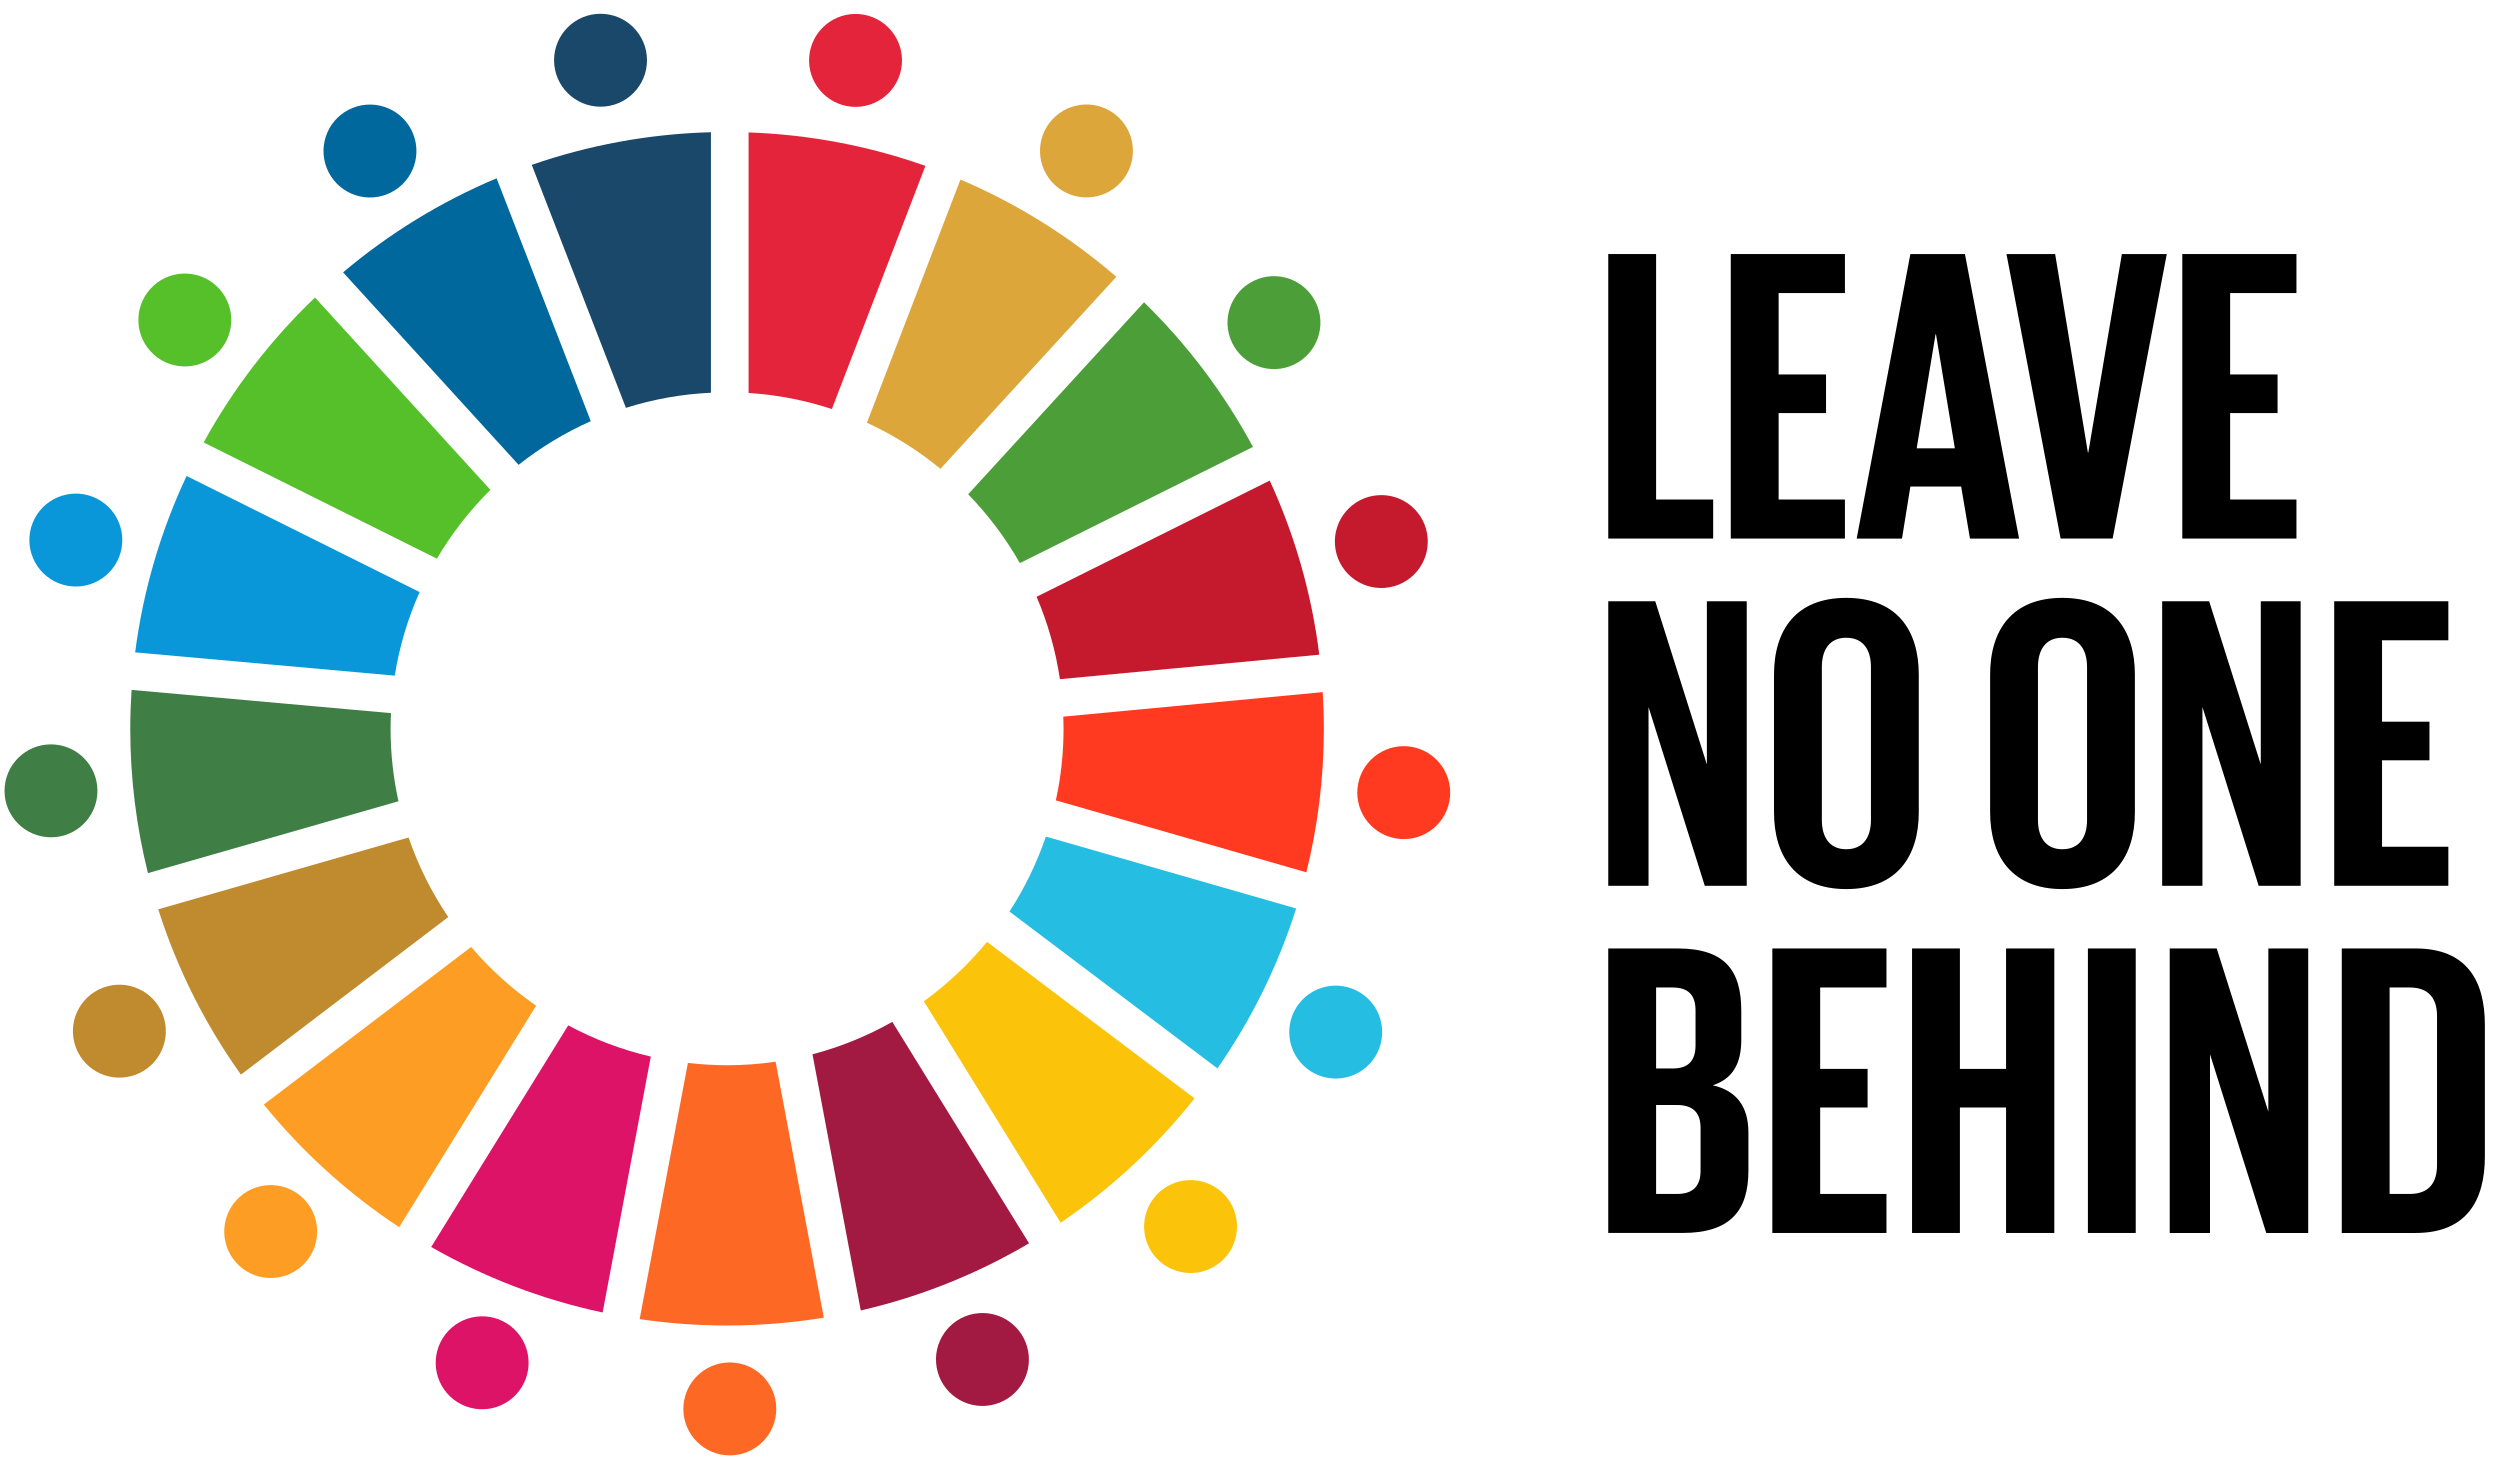 <svg fill="none" height="96" viewBox="0 0 164 96" width="164" xmlns="http://www.w3.org/2000/svg"><path d="m49.107 8.687v17.091c1.896.122 3.727.483 5.463 1.055l6.137-15.951c-3.651-1.29-7.547-2.053-11.6-2.195z" fill="#e3243b"/><path d="m54.988 6.792c1.563.627 3.337-.131 3.964-1.694.627-1.562-.132-3.337-1.694-3.964-1.562-.627-3.337.132-3.963 1.694-.627 1.563.132 3.337 1.694 3.964z" fill="#e3243b"/><path d="m34.882 10.815 6.179 15.94c1.772-.56 3.642-.902 5.576-.992l0-17.089c-4.108.11-8.055.858-11.756 2.142z" fill="#19486a"/><path d="m39.406 7c1.683-.006 3.043-1.376 3.037-3.059-.006-1.683-1.376-3.043-3.059-3.037-1.683.006-3.043 1.376-3.037 3.059.006 1.683 1.376 3.043 3.059 3.037z" fill="#19486a"/><path d="m32.577 11.697c-3.678 1.544-7.067 3.636-10.072 6.169l11.515 12.627c1.443-1.143 3.031-2.106 4.734-2.865z" fill="#00689d"/><path d="m25.379 12.747c1.568-.612 2.343-2.38 1.73-3.948-.613-1.568-2.38-2.343-3.948-1.73-1.568.612-2.343 2.38-1.73 3.948.612 1.568 2.38 2.343 3.948 1.73z" fill="#00689d"/><path d="m20.663 19.516c-2.895 2.767-5.364 5.974-7.305 9.509l15.303 7.623c.974-1.655 2.155-3.171 3.509-4.514z" fill="#56c02b"/><path d="m14.374 18.935c-1.136-1.242-3.064-1.328-4.306-.192-1.242 1.137-1.328 3.064-.192 4.306 1.136 1.242 3.064 1.328 4.306.192 1.242-1.136 1.328-3.064.192-4.306z" fill="#56c02b"/><path d="m8.865 42.795 17.032 1.528c.304-1.922.861-3.761 1.63-5.482l-15.287-7.617c-1.689 3.595-2.847 7.486-3.374 11.571z" fill="#0a97d9"/><path d="m6.359 32.712c-1.5-.764-3.335-.168-4.1 1.331-.764 1.5-.168 3.335 1.331 4.1 1.5.765 3.335.169 4.1-1.331.765-1.5.169-3.335-1.331-4.1z" fill="#0a97d9"/><path d="m25.648 46.782-17.017-1.524c-.053.844-.086 1.695-.086 2.553 0 3.264.406 6.435 1.159 9.465l16.435-4.715c-.337-1.531-.517-3.119-.517-4.75 0-.344.011-.688.026-1.03z" fill="#3f7e44"/><path d="m3.658 48.847c-1.675-.173-3.172 1.045-3.345 2.719-.173 1.675 1.045 3.172 2.719 3.345 1.674.173 3.172-1.045 3.344-2.719.173-1.674-1.045-3.172-2.719-3.345z" fill="#3f7e44"/><path d="m10.381 59.651c1.244 3.917 3.087 7.567 5.424 10.844l13.603-10.337c-1.084-1.601-1.968-3.355-2.604-5.22z" fill="#bf8b2e"/><path d="m7.03 64.704c-1.625.442-2.583 2.118-2.14 3.742.442 1.624 2.117 2.582 3.742 2.14 1.624-.442 2.583-2.118 2.14-3.742-.442-1.624-2.117-2.582-3.741-2.14z" fill="#bf8b2e"/><path d="m30.905 62.121-13.601 10.337c2.53 3.115 5.526 5.83 8.882 8.046l8.983-14.531c-1.582-1.094-3.016-2.391-4.264-3.852z" fill="#fd9d24"/><path d="m15.935 78.347c-1.349 1.007-1.626 2.917-.619 4.266 1.007 1.349 2.917 1.626 4.266.619 1.349-1.007 1.626-2.917.619-4.266-1.007-1.349-2.917-1.626-4.266-.619z" fill="#fd9d24"/><path d="m28.286 81.802c3.458 1.979 7.239 3.445 11.246 4.298l3.161-16.787c-1.913-.446-3.732-1.141-5.418-2.049z" fill="#dd1367"/><path d="m33.251 86.818c-1.425-.895-3.307-.466-4.202.96-.896 1.425-.466 3.307.959 4.202 1.425.896 3.307.466 4.202-.96.895-1.425.466-3.307-.96-4.202z" fill="#dd1367"/><path d="m54.042 86.439-3.163-16.791c-1.038.15-2.102.232-3.184.232-.869 0-1.727-.054-2.569-.152l-3.165 16.806c1.873.275 3.786.42 5.734.42 2.161 0 4.281-.178 6.347-.515z" fill="#fd6925"/><path d="m48.46 89.433c-1.652-.322-3.253.757-3.575 2.409-.322 1.652.757 3.253 2.409 3.575 1.652.322 3.253-.757 3.574-2.409.322-1.652-.757-3.252-2.409-3.575z" fill="#fd6925"/><path d="m58.535 67.034c-1.63.92-3.386 1.643-5.236 2.127l3.166 16.805c3.939-.905 7.654-2.407 11.041-4.405z" fill="#a21942"/><path d="m63.914 86.182c-1.657.295-2.761 1.878-2.466 3.535.295 1.657 1.878 2.761 3.535 2.466 1.657-.295 2.761-1.878 2.466-3.535-.295-1.657-1.878-2.761-3.535-2.466z" fill="#a21942"/><path d="m78.362 72.051-13.614-10.266c-1.208 1.47-2.602 2.78-4.144 3.898l8.972 14.526c3.33-2.256 6.294-5.012 8.786-8.159z" fill="#fcc30b"/><path d="m80.706 78.883c-.873-1.44-2.747-1.899-4.186-1.027-1.44.873-1.899 2.747-1.027 4.186.873 1.44 2.747 1.899 4.187 1.027 1.44-.873 1.899-2.747 1.026-4.186z" fill="#fcc30b"/><path d="m68.609 54.879c-.595 1.747-1.399 3.397-2.389 4.918l13.644 10.291c2.216-3.186 3.967-6.714 5.164-10.491z" fill="#26bde2"/><path d="m89.485 65.293c-1.333-1.028-3.247-.782-4.275.551-1.028 1.333-.782 3.247.551 4.275 1.333 1.028 3.247.782 4.275-.551 1.028-1.333.782-3.247-.551-4.275z" fill="#26bde2"/><path d="m69.754 47.012c.009.266.015.53.015.796 0 1.611-.173 3.182-.506 4.695l16.433 4.721c.749-3.017 1.149-6.171 1.149-9.417 0-.806-.027-1.606-.076-2.403z" fill="#ff3a21"/><path d="m92.954 49.075c-1.614-.479-3.311.44-3.79 2.054-.479 1.614.441 3.31 2.054 3.79 1.614.479 3.31-.441 3.789-2.054.479-1.614-.44-3.31-2.054-3.789z" fill="#ff3a21"/><path d="m68 39.149c.731 1.705 1.25 3.515 1.531 5.404l17.013-1.606c-.502-4.028-1.617-7.868-3.25-11.422z" fill="#c5192d"/><path d="m93.653 35.283c-.135-1.678-1.604-2.929-3.282-2.795-1.678.134-2.929 1.604-2.795 3.281.134 1.678 1.604 2.93 3.282 2.795 1.678-.135 2.929-1.604 2.795-3.282z" fill="#c5192d"/><path d="m75.049 19.83-11.539 12.595c1.314 1.35 2.457 2.866 3.393 4.515l15.292-7.622c-1.894-3.52-4.31-6.718-7.146-9.488z" fill="#4c9f38"/><path d="m86.318 19.843c-.73-1.517-2.551-2.155-4.068-1.425-1.517.73-2.155 2.552-1.424 4.068.73 1.517 2.551 2.155 4.068 1.425 1.517-.73 2.155-2.551 1.425-4.068z" fill="#4c9f38"/><path d="m56.868 27.733c1.742.798 3.363 1.817 4.825 3.023l11.539-12.598c-3.039-2.621-6.485-4.784-10.226-6.38z" fill="#dda63a"/><path d="m73.349 7.671c-1.233-1.147-3.161-1.077-4.308.155-1.147 1.232-1.077 3.161.155 4.308 1.232 1.147 3.161 1.077 4.308-.155 1.146-1.232 1.077-3.161-.155-4.308z" fill="#dda63a"/><g fill="#000"><path d="m105.502 16.665h3.138v16.104h3.744v2.56h-6.882z"/><path d="m113.539 16.665h7.488v2.56h-4.349v5.34h3.11v2.533h-3.11v5.671h4.349v2.56h-7.488z"/><path d="m125.734 29.411h2.505l-1.239-7.487h-.027zm-3.936 5.919 3.523-18.664h3.579l3.551 18.664h-3.221l-.578-3.414h-3.331l-.55 3.414z"/><path d="m142.141 16.665-3.551 18.664h-3.414l-3.551-18.664h3.193l2.147 13.021h.028l2.202-13.021z"/><path d="m143.159 16.665h7.488v2.56h-4.35v5.34h3.111v2.533h-3.111v5.671h4.35v2.56h-7.488z"/><path d="m108.144 46.38v11.727h-2.642v-18.664h3.083l3.386 10.709v-10.709h2.615v18.664h-2.753z"/><path d="m122.734 53.783v-10.02c0-1.129-.496-1.927-1.624-1.927-1.102 0-1.597.798-1.597 1.927v10.02c0 1.129.495 1.927 1.597 1.927 1.128 0 1.624-.798 1.624-1.927zm-6.359-.496v-9.029c0-2.918 1.431-5.038 4.735-5.038 3.331 0 4.762 2.12 4.762 5.038v9.029c0 2.89-1.431 5.037-4.762 5.037-3.304 0-4.735-2.147-4.735-5.037z"/><path d="m136.91 53.783v-10.02c0-1.129-.495-1.927-1.624-1.927-1.101 0-1.596.798-1.596 1.927v10.02c0 1.129.495 1.927 1.596 1.927 1.129 0 1.624-.798 1.624-1.927zm-6.358-.496v-9.029c0-2.918 1.431-5.038 4.734-5.038 3.331 0 4.763 2.12 4.763 5.038v9.029c0 2.89-1.432 5.037-4.763 5.037-3.303 0-4.734-2.147-4.734-5.037z"/><path d="m144.48 46.38v11.727h-2.642v-18.664h3.083l3.386 10.709v-10.709h2.615v18.664h-2.753z"/><path d="m153.124 39.443h7.488v2.56h-4.35v5.34h3.111v2.533h-3.111v5.671h4.35v2.56h-7.488z"/><path d="m108.64 72.487v5.836h1.376c1.046 0 1.541-.523 1.541-1.514v-2.808c0-.991-.467-1.514-1.568-1.514zm0-2.395h1.101c1.018 0 1.486-.523 1.486-1.514v-2.285c0-1.018-.468-1.514-1.514-1.514h-1.073zm-3.139-7.873h4.542c3.139 0 4.185 1.459 4.185 4.102v1.899c0 1.569-.578 2.56-1.872 2.973 1.569.358 2.34 1.404 2.34 3.111v2.477c0 2.643-1.184 4.101-4.322 4.101h-4.873z"/><path d="m116.265 62.219h7.487v2.56h-4.349v5.34h3.11v2.533h-3.11v5.671h4.349v2.56h-7.487z"/><path d="m131.598 72.652h-3.029v8.231h-3.138v-18.664h3.138v7.901h3.029v-7.901h3.165v18.664h-3.165z"/><path d="m140.104 62.219h-3.138v18.664h3.138z"/><path d="m144.976 69.156v11.727h-2.642v-18.664h3.083l3.386 10.708v-10.708h2.615v18.664h-2.753z"/><path d="m158.079 78.323c1.294 0 1.79-.771 1.79-1.899v-9.773c0-1.101-.496-1.872-1.79-1.872h-1.321v13.544zm4.928-11.094v8.644c0 2.863-1.184 5.01-4.542 5.01h-4.845v-18.664h4.845c3.358 0 4.542 2.119 4.542 5.01z"/></g></svg>